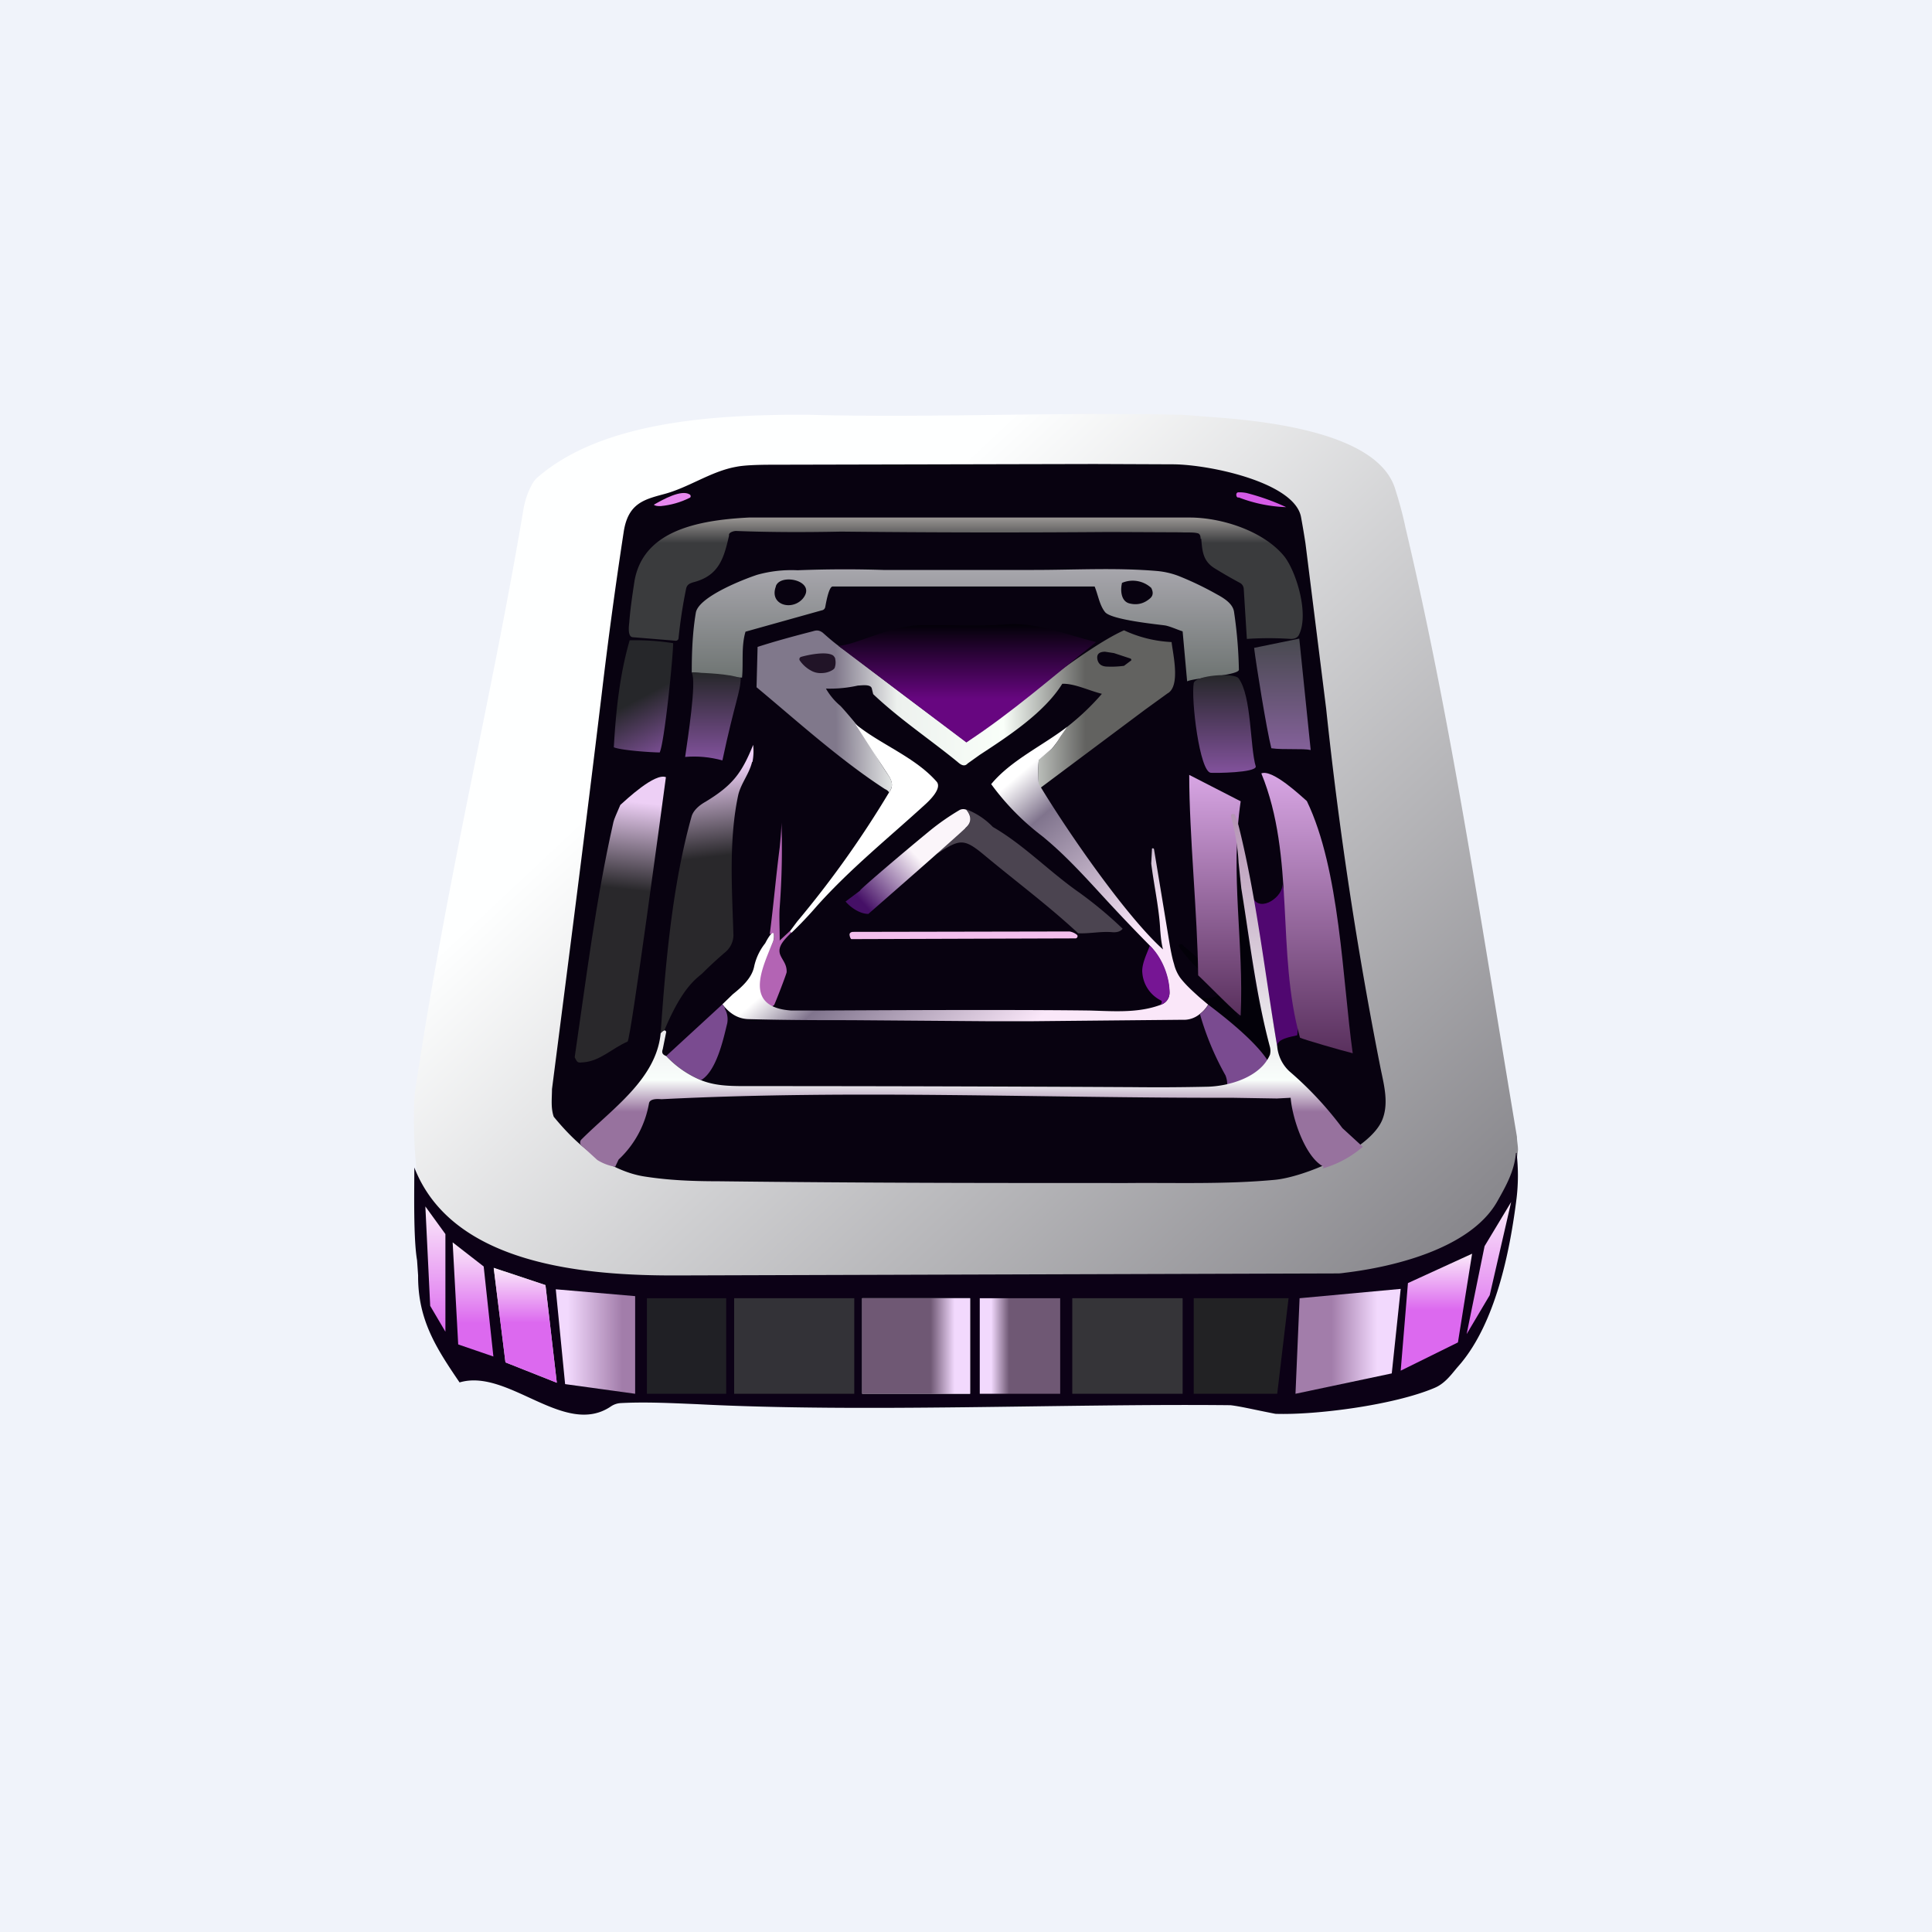 <svg xmlns="http://www.w3.org/2000/svg" width="24" height="24" fill="none" viewBox="0 0 24 24"><rect x="0" y="0" width="24" height="24" fill="#808080" stroke="none"/><g clip-path="url(#a)"><path fill="#F0F3FA" d="M0 0h24v24H0z"/><path fill="url(#b)" d="M14.627 5.152c.103 0 .21.013.321.021.618.043 2.156.159 2.383.9.052.163.095.321.129.484.557 2.358.9 4.672 1.384 7.565 0 .051.013.107.013.162-.128 1.355-1.637 1.552-2.7 1.552l-3.193.021c-1.654-.034-2.314-.008-4.491 0-1.063 0-2.837-.008-3.279-1.17a5.7 5.7 0 0 1-.043-1.097c.407-2.726.952-4.885 1.35-7.255.017-.1.047-.202.099-.3a.3.3 0 0 1 .086-.112c.797-.686 2.172-.763 3.162-.771h.172c1.534.042 3.073-.035 4.607 0"/><path fill="#080210" d="m14.58 5.768-.985-.004-4 .009q-.319 0-.445.025c-.321.056-.596.262-.913.343-.24.065-.433.116-.488.459q-.155 1.011-.275 2.027c-.197 1.637-.407 3.27-.617 4.903 0 .111-.017.231.022.343.3.364.527.514.763.625.137.065.261.103.385.12.283.043.57.056.896.056 1.882.022 3.39.022 5.083.022.608-.005 1.217.017 1.821-.039.365-.03 1.183-.369 1.342-.741.085-.202.026-.429-.017-.635a50 50 0 0 1-.678-4.478l-.257-2.053a11 11 0 0 0-.055-.326c-.078-.428-1.123-.651-1.582-.656"/><path fill="url(#c)" d="M9.908 7.084a15 15 0 0 1 1.063-.004h1.873c.506 0 1.02-.03 1.526.013a1 1 0 0 1 .266.06q.244.097.475.227c.095.051.206.12.219.223q.053.355.06.716c0 .072-.562.102-.643.145l-.056-.621c-.068-.022-.15-.06-.214-.073-.086-.013-.673-.069-.75-.167-.069-.086-.086-.214-.129-.317h-3.257c-.047.008-.081.21-.09.257a.051.051 0 0 1-.043.039l-.947.265c-.055.184-.025.386-.043.57-.21 0-.415-.056-.625-.064 0-.274.013-.519.051-.742.034-.197.592-.415.763-.471q.246-.068.501-.056m4.03.159c-.022.086-.014.227.093.253.099.025.185 0 .258-.065.042-.038.034-.085.012-.128a.34.34 0 0 0-.368-.06zm-4.3.043c-.085.227.198.308.335.15.18-.219-.275-.322-.335-.155z"/><path fill="url(#d)" d="M13.963 7.83c.186.087.386.136.591.146.013.133.116.548-.051.638l-.279.202-1.307.977a.1.1 0 0 1-.017-.056 2 2 0 0 1 .004-.3l.159-.133c.077-.077.12-.184.193-.274q.238-.186.432-.411c.018.004.013.013 0 0-.171-.043-.338-.129-.492-.125-.223.36-.678.656-1.025.883l-.15.107c-.043.048-.09.013-.128-.021-.347-.283-.72-.531-1.046-.84l-.017-.069c-.013-.06-.129-.038-.172-.038a1.6 1.6 0 0 1-.398.038.8.8 0 0 0 .18.215c.026.025.266.3.313.385q.129.251.291.489c.043.073.052.129 0 .201q-.013-.025-.051-.042c-.557-.36-1.115-.866-1.595-1.265l.013-.501c.227-.073.45-.133.682-.193.043-.013.077-.021.128.017.086.077.172.15.266.214l.759.575.762.57c.476-.356 1.453-1.166 1.955-1.389m-.33.364q-.02-.097.094-.098l.111.017c.03.009.232.043.215.086l-.005.008c-.025.022-.068.069-.098.069a1 1 0 0 1-.214 0q-.084-.002-.103-.082"/><path fill="#080210" d="m13.727 8.096.111.017.206.068a.02.02 0 0 1 .009.022l-.005.004-.085.064q-.112.015-.223.009-.089-.007-.107-.086-.02-.097.094-.098"/><path fill="url(#e)" d="M15.579 8.048c.025.206.154 1.012.214 1.247.15.022.39 0 .489.022l-.142-1.384"/><path fill="url(#f)" d="M15.386 8.426c-.052-.073-.536-.039-.557.06-.035.197.073 1.11.214 1.114.056.004.553 0 .557-.077-.073-.24-.051-.879-.214-1.097"/><path fill="url(#g)" d="M8.593 8.357c.064.099-.052.832-.082 1.046q.232-.02.463.043c.154-.724.227-.857.227-1.024-.163-.052-.403-.06-.608-.069z"/><path fill="#fff" d="M10.629 8.996c.308.252.737.407 1.007.715.068.082-.086.232-.154.292-.45.411-.918.788-1.33 1.247a5 5 0 0 1-.316.334c-.013.009-.026 0-.022-.017l.086-.116q.636-.759 1.144-1.607c.052-.068.043-.128 0-.201q-.209-.32-.415-.643z"/><path fill="#B364B4" d="M9.815 11.567v.005c0 .004 0 .008.008.008h.013c-.086.086-.18.172-.146.274.026.073.086.12.082.223-.005.03-.129.352-.155.407-.12.095-.175.052-.261-.257-.004-.034.021-.077.039-.107.072-.15.154-.291.21-.428a.16.16 0 0 0 .008-.086c-.008 0-.038-.013-.051 0 .047-.36.077-.72.124-1.08.009-.099.021-.21.021-.309.013.352.005.699-.021 1.05-.009.103 0 .279 0 .416 0-.004-.013.009 0 0l.129-.12z"/><path fill="#4B4450" d="M12.33 10.269a.9.9 0 0 0-.326-.215q.104.13-.012.236c-.043.039-.168.116-.288.244l-.064.073c.287-.188.334-.197.6.026.386.321.784.617 1.153.96.137.008.283-.026.424-.013q.09.007.129-.043a5 5 0 0 0-.54-.45c-.369-.257-.686-.591-1.072-.814z"/><path fill="#030109" d="m15.42 11.036.064.386c0 .072 0 .14.013.214.034.21.056.428.086.626l.034.12c.047.21.103.415.159.62a.2.2 0 0 1 0 .1.3.3 0 0 1-.065.098q-.02-.013-.008-.051a.02.02 0 0 0-.005-.022 3 3 0 0 1-.32-.291 2 2 0 0 0-.37-.356l-.098-.086c.116.013.206-.004.278-.064l.01-.013-.005-.017a.4.4 0 0 0-.103-.099l-.107-.077a2 2 0 0 1-.33-.351q-.032-.044.021-.043c.009 0 .017.004.035.026q.27.227.53.463c.052.043.12.064.117.15q-.001.122.008.244l.013.017a.02.02 0 0 0 .03 0l.004-.013a4 4 0 0 0-.021-.703l-.047-.428a6 6 0 0 1-.005-.643q0-.03.018-.034c.008 0 .017.004.017.013z"/><path fill="url(#h)" d="M15.412 9.955c-.133.905.042 1.762 0 2.658 0 .034-.46-.437-.528-.497-.008-.76-.111-1.74-.111-2.49l.643.33z"/><path fill="url(#i)" d="M11.992 10.286q.115-.098.012-.227a.1.1 0 0 0-.085.004 3 3 0 0 0-.369.257c-.463.381-.939.793-.857.737l-.189.142c.065.077.18.154.283.154.407-.356.806-.703 1.204-1.063z"/><path fill="url(#j)" d="M9.343 9.463c-.035.15-.137.266-.172.411-.12.557-.077 1.179-.06 1.745a.28.28 0 0 1-.107.214 5 5 0 0 0-.278.257c-.069.064-.245.163-.472.707-.004 0-.013 0-.021.009l-.026.03c.06-.87.146-1.852.386-2.7.025-.073.094-.133.171-.176.339-.206.45-.356.592-.707a.7.7 0 0 1-.009.214z"/><path fill="#500770" d="m15.93 10.98.021.09c.043.549.116 1.097.168 1.646q.004.092-.005.145c-.073.018-.257.043-.248.138l-.296-1.736-.008-.112c.094.193.385-.017.368-.171"/><path fill="url(#k)" d="M15.669 9.608c.424 1.033.184 2.229.48 3.283.06.026.484.15.655.193-.128-.913-.158-2.28-.57-3.133-.06-.051-.428-.403-.566-.343"/><path fill="url(#l)" d="M8.272 9.656c-.043.321-.438 3.265-.476 3.283-.189.081-.339.24-.544.257-.078.008-.078.008-.112-.06v-.009c.142-.968.262-1.954.48-2.914.009-.043.043-.111.086-.214.064-.056.433-.408.57-.343z"/><path fill="url(#m)" d="m13.256 9.03-.082.12a1 1 0 0 1-.111.154l-.159.137a1.4 1.4 0 0 0 0 .296c.343.574 1.084 1.646 1.543 2.057-.026-.103-.03-.201-.034-.236-.013-.274-.078-.557-.112-.831l.009-.176v-.008c.008-.009.021-.005.025.004l.193 1.17q.029.173.056.257a.5.5 0 0 0 .077.172c.069.09.15.162.236.24l.111.094a.4.4 0 0 1-.102.115.31.31 0 0 1-.219.073l-1.869.018h-.548l-1.706-.013c-.36 0-.784 0-1.268-.013-.146-.005-.245-.086-.322-.184l.129-.125c.107-.086.235-.197.265-.343a.7.7 0 0 1 .138-.291c.004-.009.094-.184.107-.107a.2.2 0 0 1-.009.085c-.137.335-.377.815.223.858h.356q2.36-.013 3.351 0c.296.008.6.034.879-.069a.156.156 0 0 0 .115-.159.92.92 0 0 0-.244-.578 23 23 0 0 1-.544-.57c-.257-.279-.506-.557-.797-.793q-.362-.276-.63-.643c.244-.296.643-.48.942-.711"/><path fill="#761594" d="M14.284 11.747c.15.142.245.382.245.579q0 .114-.116.158c.021-.025.026-.047.008-.056a.42.42 0 0 1-.23-.338c-.014-.107.055-.24.093-.343"/><path fill="#7A4B90" d="M8.974 12.476q.045.061.026.047a.27.27 0 0 1 .034.188c-.047.193-.132.592-.325.707a1.25 1.25 0 0 1-.433-.3zm6.035.004c.227.171.587.458.741.698-.146.146-.248.3-.505.3a.3.3 0 0 0-.022-.12 3.5 3.5 0 0 1-.317-.762.34.34 0 0 0 .103-.116"/><path fill="url(#n)" d="M15.386 10.256a2 2 0 0 0-.047-.142c-.017 0-.043-.008-.047.013v.013c.051.197.085.386.094.574l.034.322c.107.66.184 1.329.356 1.971a.2.2 0 0 1 0 .095c-.12.282-.514.394-.789.398q-.456.01-.912.005a903 903 0 0 0-4.826-.013c-.219 0-.377-.009-.54-.073a1.25 1.25 0 0 1-.433-.3c-.043-.017-.06-.039-.043-.086l.043-.214c-.017-.043-.051 0-.069.017-.055.57-.604.938-.985 1.32a.05.05 0 0 0-.015.036.05.05 0 0 0 .015.037l.197.18a.6.6 0 0 0 .223.085l.043-.09c.198-.185.33-.43.377-.698q.012-.064.154-.051c2.353-.12 4.736-.013 7.089-.018l.557.009.171-.009c.017.236.171.725.403.853.009 0 .004.013-.009.026a1.3 1.3 0 0 0 .502-.27l-.253-.232a4.4 4.4 0 0 0-.66-.707.48.48 0 0 1-.15-.308c-.154-.905-.257-1.852-.48-2.743"/><path fill="#0C0116" d="M18.844 14.327q-.006-.012-.013 0c-.021.227-.124.407-.235.604-.339.588-1.316.82-1.963.888l-8.212.025c-1.148.005-2.802-.128-3.274-1.341 0 .278-.013.879.034 1.153l.013.188c-.004.549.223.9.515 1.329.604-.18 1.302.686 1.877.3a.24.24 0 0 1 .12-.043c.308-.017.634 0 .951.013 2.057.107 4.603-.009 6.63.013.137.017.27.051.557.107.497.017 1.47-.107 1.976-.322.12-.05.197-.15.274-.244l.052-.06c.428-.514.608-1.363.694-2.057a2.4 2.4 0 0 0 0-.553z"/><path fill="#E788EF" d="M8.207 6.287c-.034 0-.064 0-.085-.017.111-.064.342-.193.445-.128.017.008.017.038 0 .042q-.167.084-.36.103"/><path fill="#D55BE6" d="M15.386 6.18c-.03.009-.043-.06-.005-.064q.052-.002.103.008.255.065.493.176a1.8 1.8 0 0 1-.587-.12z"/><path fill="url(#o)" d="M15.952 6.909c.15.188.317.728.18.985q-.028.044-.099.043a4 4 0 0 0-.544 0l-.039-.625a.09.09 0 0 0-.043-.069 6 6 0 0 1-.313-.18c-.15-.09-.158-.214-.171-.36 0-.021-.004 0-.009-.013 0-.038-.012-.056-.03-.064-.055-.017-.158-.009-.218-.013l-.883-.004q-1.67.013-3.334-.005c-.437.009-.87.009-1.307-.008-.022 0-.078.013-.086.043v.017c-.064.278-.124.497-.446.578-.056.018-.081.035-.09.095a6 6 0 0 0-.09.591c0 .026-.017.043-.043.039l-.523-.043c-.072 0-.051-.146-.047-.184.013-.172.039-.343.065-.515.107-.608.745-.754 1.422-.788h5.473c.407 0 .922.171 1.175.48"/><path fill="url(#p)" d="M8.357 7.989a3 3 0 0 0-.535-.035c-.125.429-.172.888-.197 1.329.094.039.47.064.57.064.06-.128.167-1.191.167-1.358z"/><path fill="#211427" d="M10.35 8.143c.013.013.026.03.026.047a.2.2 0 0 1-.009.111l-.017.017a.26.26 0 0 1-.137.043.24.24 0 0 1-.137-.03.4.4 0 0 1-.142-.128.03.03 0 0 1 .017-.043c.09-.026.318-.073.399-.017"/><path fill="url(#q)" d="M13.616 7.976c-.37-.09-.733-.249-1.115-.219-.351.026-.707.004-1.054.009-.394.004-.814.248-1.033.257l1.59 1.2c.57-.373 1.08-.823 1.612-1.247"/><path fill="#F2BFED" d="M13.286 11.571a.2.2 0 0 1 .094.043c.013.013.004.039-.017.043l-2.786.009c-.013 0-.03-.056-.021-.069q.011-.02.042-.021z"/><path fill="#202025" d="M8.036 16.127h.985v1.187h-.985z"/><path fill="#333237" d="M9.12 16.127h1.492v1.187H9.12z"/><path fill="#D9D9D9" d="M10.71 16.127h1.341v1.187H10.71z"/><path fill="url(#r)" d="M10.71 16.127h1.341v1.187H10.71z"/><path fill="url(#s)" d="M13.17 16.127h-.999v1.187h.999z"/><path fill="#353438" d="M13.32 16.127h1.371v1.187H13.32z"/><path fill="#222224" d="M14.829 16.127h1.178l-.141 1.187h-1.037z"/><path fill="url(#t)" d="m16.144 16.127 1.256-.116-.111 1.05-1.196.253z"/><path fill="url(#u)" d="m17.49 15.939.797-.365-.176 1.102-.711.351z"/><path fill="url(#v)" d="m7.89 16.101-.986-.085.116 1.178.87.12z"/><path fill="#D9D9D9" d="m6.776 15.964-.643-.214.146 1.174.638.253z"/><path fill="url(#w)" d="m6.776 15.964-.643-.214.146 1.174.638.253z"/><path fill="url(#x)" d="m6.009 15.733-.386-.3.069 1.268.437.15-.12-1.114z"/><path fill="url(#y)" d="m5.533 15.33-.249-.343.06 1.235.189.321z"/><path fill="url(#z)" d="m18.442 15.48.33-.548-.266 1.157-.287.484z"/></g><defs><linearGradient id="b" x1="8.156" x2="17.76" y1="5.443" y2="15.686" gradientUnits="userSpaceOnUse"><stop offset=".2" stop-color="#FEFFFF"/><stop offset="1" stop-color="#89888D"/></linearGradient><linearGradient id="c" x1="11.991" x2="11.991" y1="7.071" y2="8.464" gradientUnits="userSpaceOnUse"><stop stop-color="#A7A6AC"/><stop offset="1" stop-color="#6D7371"/></linearGradient><linearGradient id="d" x1="9.514" x2="14.597" y1="8.366" y2="8.323" gradientUnits="userSpaceOnUse"><stop offset=".17" stop-color="#80788B"/><stop offset=".32" stop-color="#EDF1EE"/><stop offset=".58" stop-color="#F9FFF9"/><stop offset=".78" stop-color="#626260"/></linearGradient><linearGradient id="e" x1="15.93" x2="15.93" y1="7.933" y2="9.317" gradientUnits="userSpaceOnUse"><stop stop-color="#48494F"/><stop offset="1" stop-color="#84619A"/></linearGradient><linearGradient id="f" x1="15.21" x2="15.21" y1="8.387" y2="9.604" gradientUnits="userSpaceOnUse"><stop stop-color="#26272A"/><stop offset="1" stop-color="#82529C"/></linearGradient><linearGradient id="g" x1="8.858" x2="8.858" y1="8.353" y2="9.446" gradientUnits="userSpaceOnUse"><stop stop-color="#26272A"/><stop offset="1" stop-color="#82529C"/></linearGradient><linearGradient id="h" x1="15.094" x2="15.094" y1="9.625" y2="12.617" gradientUnits="userSpaceOnUse"><stop stop-color="#D8A6E4"/><stop offset="1" stop-color="#59305D"/></linearGradient><linearGradient id="i" x1="11.931" x2="10.5" y1="10.05" y2="11.353" gradientUnits="userSpaceOnUse"><stop offset=".41" stop-color="#FBF5FA"/><stop offset=".87" stop-color="#451066"/></linearGradient><linearGradient id="j" x1="8.374" x2="8.777" y1="9.18" y2="12.836" gradientUnits="userSpaceOnUse"><stop offset=".11" stop-color="#EDCFF5"/><stop offset=".41" stop-color="#29282B"/></linearGradient><linearGradient id="k" x1="16.238" x2="16.238" y1="9.604" y2="13.084" gradientUnits="userSpaceOnUse"><stop stop-color="#D8A6E4"/><stop offset="1" stop-color="#59305D"/></linearGradient><linearGradient id="l" x1="8.109" x2="7.706" y1="9.583" y2="13.2" gradientUnits="userSpaceOnUse"><stop offset=".11" stop-color="#EDCFF5"/><stop offset=".41" stop-color="#29282B"/></linearGradient><linearGradient id="m" x1="12.433" x2="14.318" y1="9.51" y2="11.708" gradientUnits="userSpaceOnUse"><stop offset=".08" stop-color="#fff"/><stop offset=".28" stop-color="#80748D"/><stop offset=".93" stop-color="#FAE7F9"/></linearGradient><linearGradient id="n" x1="12.065" x2="12.065" y1="10.11" y2="14.516" gradientUnits="userSpaceOnUse"><stop stop-color="#B594B5"/><stop offset=".75" stop-color="#F9FEFB"/><stop offset=".84" stop-color="#97729E"/></linearGradient><linearGradient id="o" x1="11.996" x2="11.996" y1="6.386" y2="7.959" gradientUnits="userSpaceOnUse"><stop stop-color="#A7A3A0"/><stop offset=".23" stop-color="#3A3B3D"/></linearGradient><linearGradient id="p" x1="7.993" x2="8.362" y1="8.649" y2="9.347" gradientUnits="userSpaceOnUse"><stop stop-color="#26272A"/><stop offset="1" stop-color="#82529C"/></linearGradient><linearGradient id="q" x1="12.013" x2="12.013" y1="7.753" y2="9.227" gradientUnits="userSpaceOnUse"><stop stop-color="#020107"/><stop offset=".63" stop-color="#670680"/></linearGradient><linearGradient id="r" x1="11.858" x2="10.71" y1="16.718" y2="16.718" gradientUnits="userSpaceOnUse"><stop stop-color="#F2D9FD"/><stop offset=".26" stop-color="#6F5874"/></linearGradient><linearGradient id="s" x1="12.313" x2="13.17" y1="16.718" y2="16.718" gradientUnits="userSpaceOnUse"><stop stop-color="#F2D9FD"/><stop offset=".26" stop-color="#6F5874"/></linearGradient><linearGradient id="t" x1="17.211" x2="16.093" y1="16.663" y2="16.663" gradientUnits="userSpaceOnUse"><stop offset=".09" stop-color="#F2D9FD"/><stop offset=".6" stop-color="#A27DAA"/></linearGradient><linearGradient id="u" x1="17.846" x2="17.846" y1="15.574" y2="17.027" gradientUnits="userSpaceOnUse"><stop stop-color="#FBEBFA"/><stop offset=".48" stop-color="#DC69EF"/></linearGradient><linearGradient id="v" x1="7.05" x2="7.89" y1="16.667" y2="16.667" gradientUnits="userSpaceOnUse"><stop stop-color="#F2D9FD"/><stop offset=".81" stop-color="#A27DAA"/></linearGradient><linearGradient id="w" x1="6.527" x2="6.527" y1="15.746" y2="17.177" gradientUnits="userSpaceOnUse"><stop stop-color="#FBEBFA"/><stop offset=".48" stop-color="#DC69EF"/></linearGradient><linearGradient id="x" x1="5.876" x2="5.876" y1="15.428" y2="16.851" gradientUnits="userSpaceOnUse"><stop stop-color="#FBEBFA"/><stop offset=".71" stop-color="#DC69EF"/></linearGradient><linearGradient id="y" x1="5.408" x2="5.408" y1="14.987" y2="16.543" gradientUnits="userSpaceOnUse"><stop stop-color="#FBEBFA"/><stop offset="1" stop-color="#DC69EF"/></linearGradient><linearGradient id="z" x1="18.493" x2="18.493" y1="14.932" y2="16.573" gradientUnits="userSpaceOnUse"><stop stop-color="#FBEBFA"/><stop offset="1" stop-color="#DC69EF"/></linearGradient><clipPath id="a"><path fill="#fff" d="M0 0h24v24H0z"/></clipPath></defs></svg>